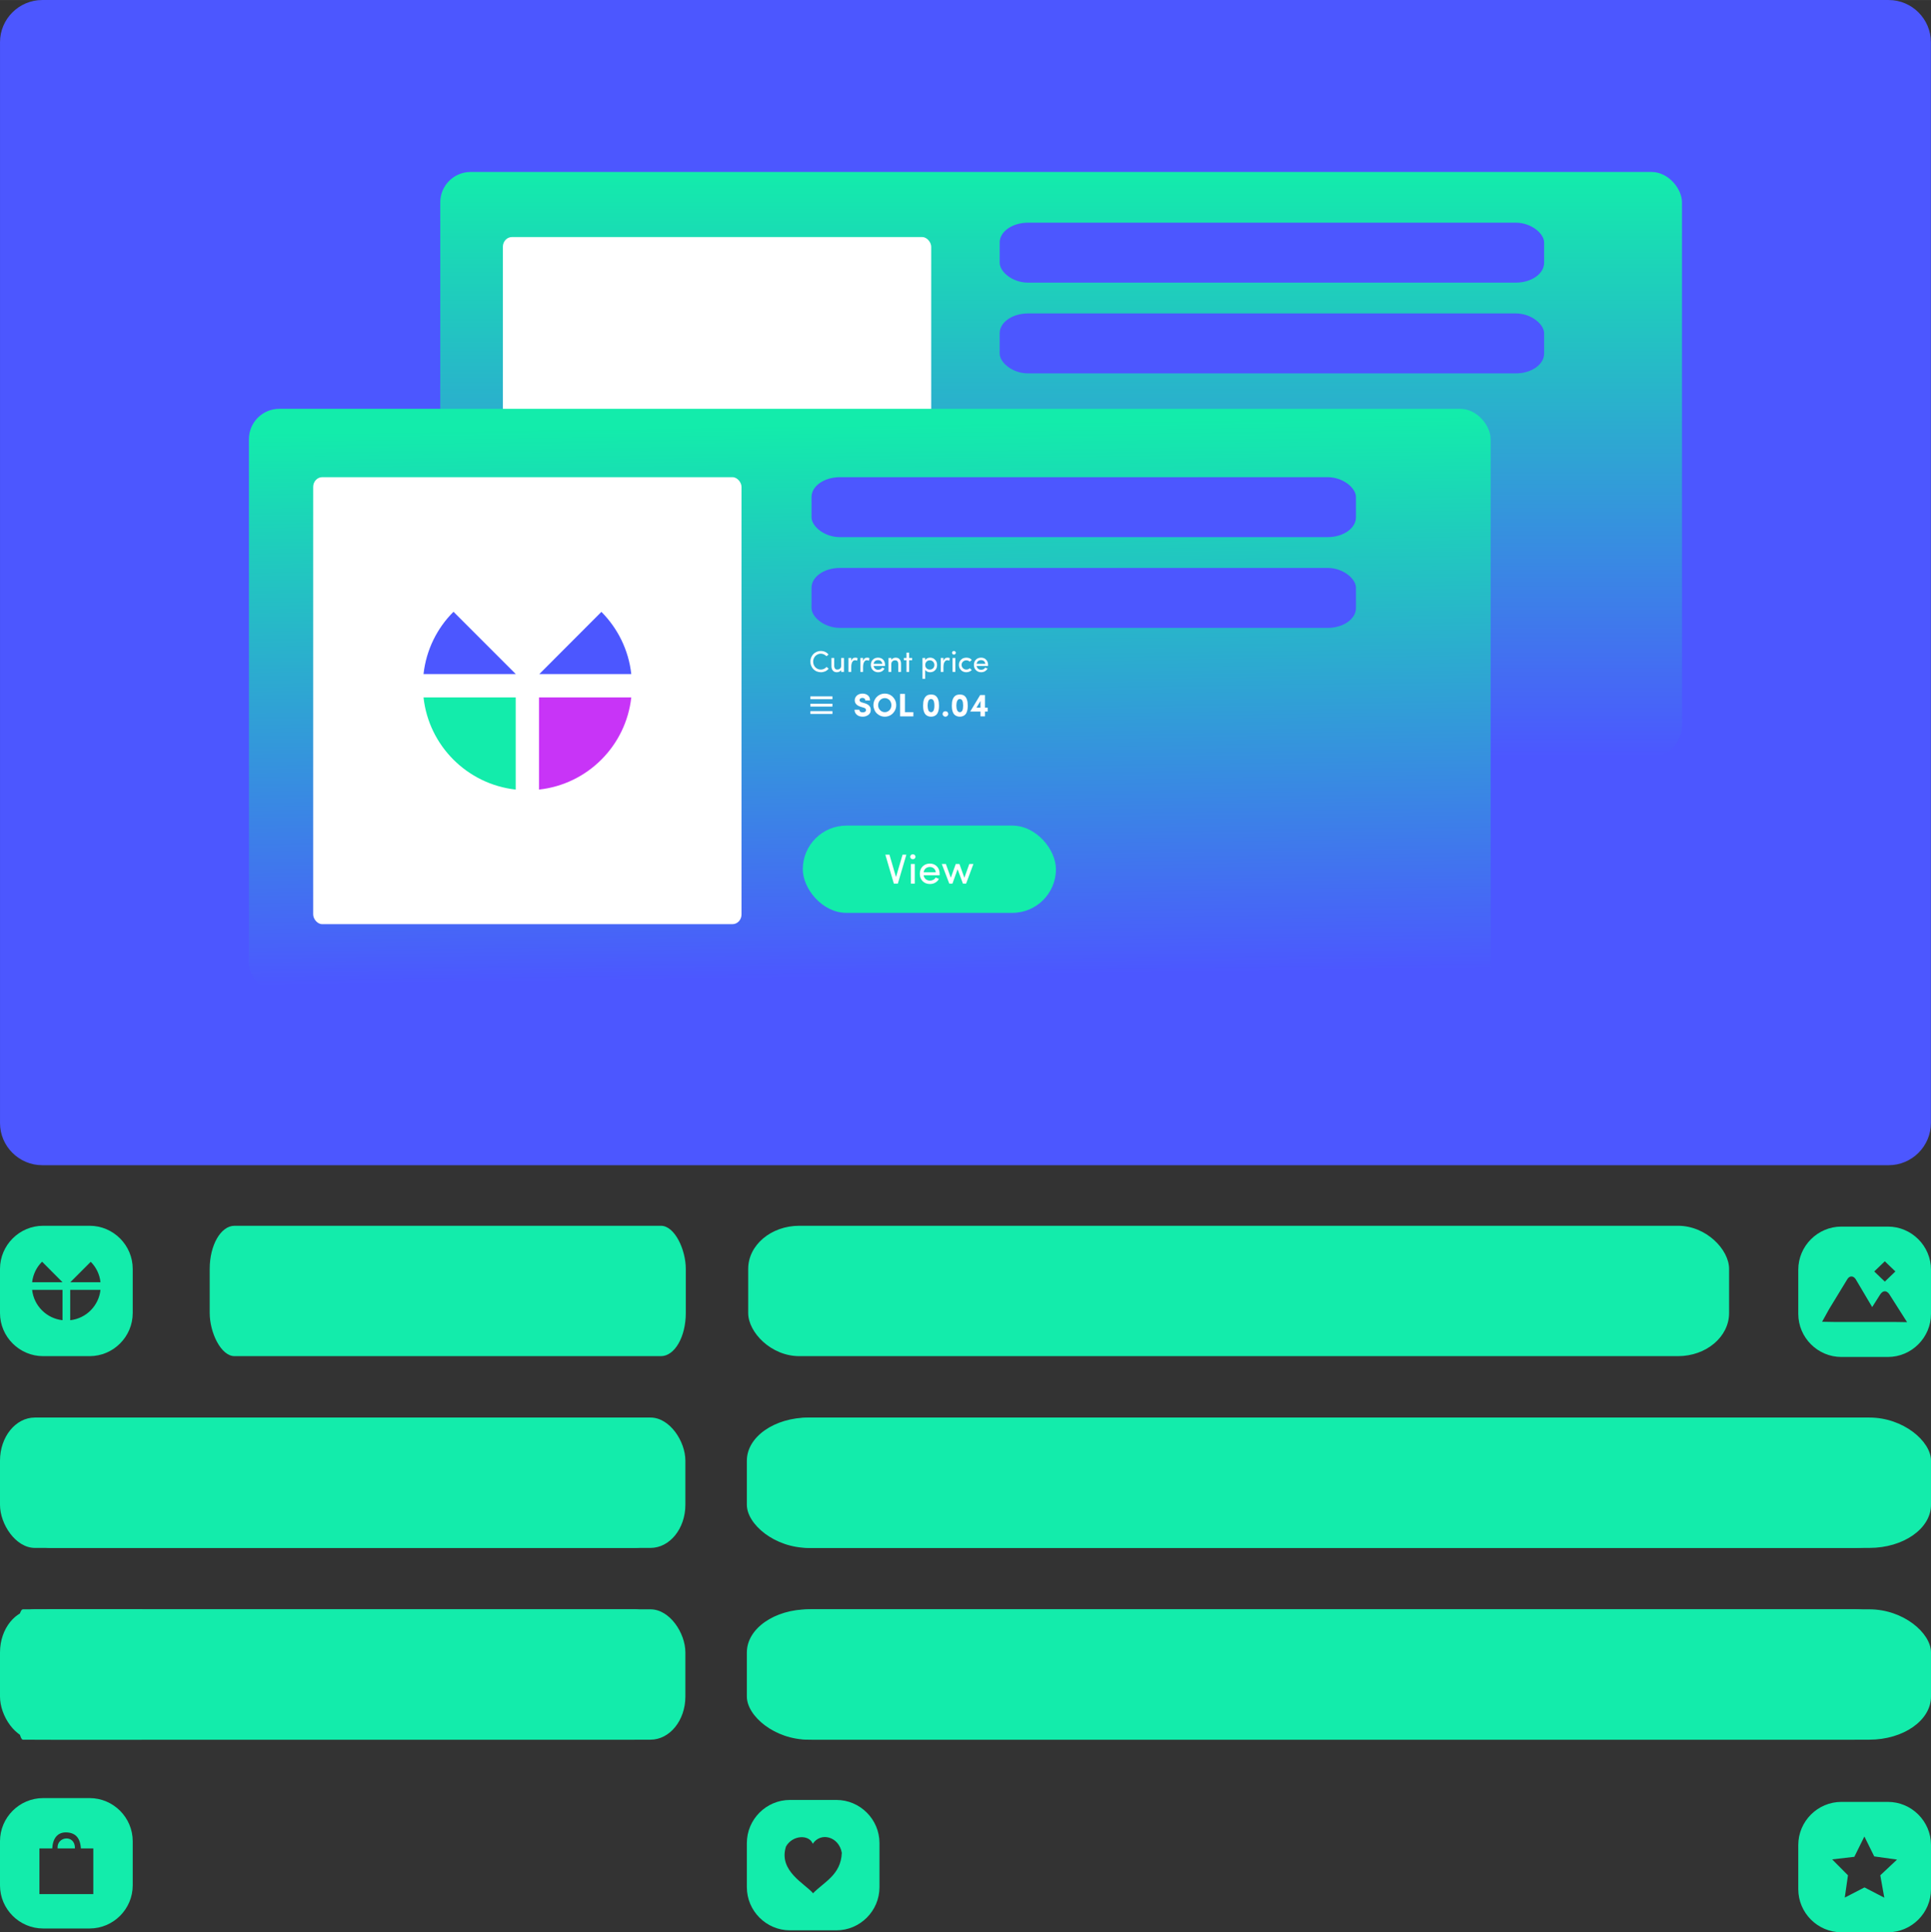 <?xml version="1.0" encoding="UTF-8"?>
<!DOCTYPE svg PUBLIC "-//W3C//DTD SVG 1.1//EN" "http://www.w3.org/Graphics/SVG/1.1/DTD/svg11.dtd">
<!-- Creator: CorelDRAW X6 -->
<svg xmlns="http://www.w3.org/2000/svg" xml:space="preserve" width="188.114mm" height="188.218mm" version="1.1" style="shape-rendering:geometricPrecision; text-rendering:geometricPrecision; image-rendering:optimizeQuality; fill-rule:evenodd; clip-rule:evenodd"
viewBox="0 0 18812 18822"
 xmlns:xlink="http://www.w3.org/1999/xlink">
 <rect x="0" y="0" width="18812" height="18822" fill="#333333" stroke="none"/>
 <defs>
  <style type="text/css">
   <![CDATA[
    .fil1 {fill:#13ECAB}
    .fil0 {fill:#4C57FF}
    .fil6 {fill:#C834F7}
    .fil3 {fill:white}
    .fil5 {fill:white;fill-rule:nonzero}
    .fil2 {fill:url(#id0)}
    .fil4 {fill:url(#id1)}
   ]]>
  </style>
  <linearGradient id="id0" gradientUnits="userSpaceOnUse" x1="10337.5" y1="7367.88" x2="10337.5" y2="1675.09">
   <stop offset="0" style="stop-color:#4C57FF"/>
   <stop offset="1" style="stop-color:#13ECAB"/>
  </linearGradient>
  <linearGradient id="id1" gradientUnits="userSpaceOnUse" xlink:href="#id0" x1="8512.43" y1="9526.36" x2="8435.41" y2="4131.21">
  </linearGradient>
 </defs>
 <g id="Layer_x0020_1">
  <path class="fil0" d="M411 0l17989 0c226,0 411,185 411,411l0 10528c0,226 -185,411 -411,411l-1922 0 -4287 0 -634 0 -4286 0 -635 0 -4286 0 -1939 0c-226,0 -411,-185 -411,-411l0 -10528c0,-226 185,-411 411,-411z"/>
  <rect class="fil1" x="156" y="13808" width="6521" height="1270" rx="340" ry="420"/>
  <rect class="fil1" x="156" y="15676" width="6521" height="1270" rx="340" ry="420"/>
  <rect class="fil1" x="7318" y="13808" width="11338" height="1270" rx="591" ry="420"/>
  <rect class="fil1" x="7318" y="15676" width="11338" height="1270" rx="591" ry="420"/>
  <rect class="fil1" x="2043" y="11940" width="4638" height="1270" rx="242" ry="420"/>
  <rect class="fil1" x="7289" y="11940" width="9556" height="1270" rx="498" ry="420"/>
  <rect class="fil1" x="156" y="15676" width="1292" height="1270" rx="67" ry="420"/>
  <rect class="fil1" y="13808" width="6521" height="1270" rx="340" ry="420"/>
  <rect class="fil1" y="15676" width="6521" height="1270" rx="340" ry="420"/>
  <rect class="fil1" x="7276" y="13808" width="11536" height="1270" rx="601" ry="420"/>
  <rect class="fil1" x="7276" y="15676" width="11536" height="1270" rx="601" ry="420"/>
  <path class="fil1" d="M420 17515l453 0c231,0 420,189 420,420l0 430c0,231 -189,420 -420,420l-453 0c-231,0 -420,-189 -420,-420l0 -430c0,-231 189,-420 420,-420zm-36 490l125 0c6,-103 55,-157 135,-156 87,2 137,49 144,156l121 0 0 445 -525 0 0 -445zm177 0l169 0c4,-139 -179,-119 -169,0z"/>
  <path class="fil1" d="M17939 17552l453 0c231,0 420,189 420,420l0 430c0,231 -189,420 -420,420l-453 0c-231,0 -420,-189 -420,-420l0 -430c0,-231 189,-420 420,-420zm224 337l-98 198 -216 25 154 155 -31 217 192 -99 193 100 -39 -218 163 -153 -222 -31 -96 -194z"/>
  <path class="fil1" d="M420 11940l453 0c231,0 420,189 420,420l0 430c0,231 -189,420 -420,420l-453 0c-231,0 -420,-189 -420,-420l0 -430c0,-231 189,-420 420,-420zm189 920c-155,-17 -279,-140 -296,-296l296 0 0 296zm370 -296c-17,156 -140,279 -295,296l0 -296 295 0zm-370 -74l-296 0c9,-78 44,-148 97,-200l199 200 0 0 0 0zm275 -199c52,52 87,122 95,199l-294 0 199 -199z"/>
  <path class="fil1" d="M7696 17533l452 0c231,0 420,189 420,420l0 430c0,231 -189,420 -420,420l-452 0c-231,0 -420,-189 -420,-420l0 -430c0,-231 189,-420 420,-420zm222 427c-35,-93 -198,-86 -261,27 -76,237 186,362 264,455 107,-111 271,-178 280,-394 -28,-159 -206,-205 -283,-88z"/>
  <path class="fil1" d="M17939 11948l453 0c231,0 420,189 420,420l0 430c0,231 -189,420 -420,420l-453 0c-231,0 -420,-189 -420,-420l0 -430c0,-231 189,-420 420,-420zm320 437l103 -99 103 99 -103 99 -103 -99zm-441 369l176 -289c23,-42 61,-40 84,-5l161 272 74 -117c30,-51 72,-48 100,3l82 129 84 132 -132 -2 -127 0 -454 0 -115 -2 67 -121z"/>
  <rect class="fil2" x="4289" y="1675" width="12097" height="5693" rx="296" ry="296"/>
  <rect class="fil3" x="4899" y="2309" width="4173" height="4354" rx="88" ry="95"/>
  <rect class="fil4" x="2425" y="3982" width="12097" height="5693" rx="296" ry="296"/>
  <rect class="fil3" x="3051" y="4648" width="4173" height="4354" rx="88" ry="95"/>
  <rect class="fil1" x="7821" y="8042" width="2466" height="850" rx="425" ry="425"/>
  <path class="fil5" d="M7895 6445c0,-19 4,-36 13,-52 9,-16 21,-29 37,-38 16,-9 33,-14 52,-14 15,0 29,3 42,9 13,6 24,15 33,25l-20 17c-7,-7 -16,-13 -25,-18 -10,-4 -20,-7 -30,-7 -14,0 -27,4 -38,11 -12,7 -21,16 -27,28 -7,12 -10,25 -10,39 0,14 3,27 10,39 6,12 15,21 27,28 11,7 24,10 38,10 11,0 21,-2 31,-7 9,-4 18,-11 24,-19l21 18c-9,10 -20,19 -33,25 -14,6 -28,9 -43,9 -14,0 -28,-3 -40,-8 -13,-5 -24,-13 -33,-22 -9,-9 -16,-20 -21,-33 -6,-13 -8,-26 -8,-40z"/>
  <path id="1" class="fil5" d="M8100 6488l0 -79 27 0 0 77c0,11 3,20 8,27 5,6 12,9 22,9 5,0 10,-1 14,-2 4,-1 9,-4 12,-7 4,-3 7,-7 9,-12 2,-5 3,-12 3,-19l0 -73 27 0 0 136 -27 0 0 -20c-3,7 -9,13 -17,17 -9,4 -17,6 -25,6 -17,0 -30,-5 -39,-16 -9,-10 -14,-25 -14,-44z"/>
  <path id="2" class="fil5" d="M8266 6545l0 -136 27 0 0 30c6,-22 19,-33 38,-33 5,0 9,0 14,1 4,1 7,3 10,4l-5 25c-6,-3 -13,-5 -20,-5 -8,0 -15,3 -21,9 -6,6 -10,13 -12,23 -3,9 -4,20 -4,33l0 49 -27 0z"/>
  <path id="3" class="fil5" d="M8382 6545l0 -136 26 0 0 30c7,-22 19,-33 38,-33 5,0 9,0 14,1 5,1 8,3 10,4l-4 25c-7,-3 -13,-5 -20,-5 -9,0 -16,3 -22,9 -5,6 -9,13 -12,23 -2,9 -4,20 -4,33l0 49 -26 0z"/>
  <path id="4" class="fil5" d="M8484 6477c0,-22 7,-39 20,-52 14,-13 30,-19 50,-19 20,0 36,6 49,19 13,13 19,30 19,52 0,5 0,8 0,10l-111 0c2,11 6,20 15,27 8,7 17,10 29,10 8,0 16,-2 23,-5 7,-4 13,-9 16,-16 3,1 7,3 13,5 5,2 9,3 10,4 -6,12 -14,20 -25,27 -12,6 -24,9 -38,9 -20,0 -36,-7 -50,-20 -13,-13 -20,-30 -20,-51zm27 -11l85 0c-2,-11 -7,-20 -14,-27 -7,-6 -17,-9 -28,-9 -11,0 -21,3 -29,9 -8,7 -12,16 -14,27z"/>
  <path id="5" class="fil5" d="M8656 6545l0 -136 27 0 0 20c3,-7 9,-13 18,-17 8,-4 16,-6 24,-6 17,0 30,5 39,16 9,10 14,25 14,44l0 79 -27 0 0 -77c0,-11 -2,-20 -8,-27 -5,-6 -12,-9 -22,-9 -5,0 -10,0 -14,2 -5,1 -9,4 -12,7 -4,3 -7,7 -9,12 -2,5 -3,12 -3,19l0 73 -27 0z"/>
  <polygon id="6" class="fil5" points="8806,6431 8806,6409 8831,6409 8831,6357 8857,6357 8857,6409 8886,6409 8886,6431 8857,6431 8857,6545 8831,6545 8831,6431 "/>
  <path id="7" class="fil5" d="M8987 6612l0 -203 26 0 0 21c5,-8 11,-13 20,-18 9,-4 18,-6 28,-6 19,0 35,6 48,20 14,13 20,30 20,51 0,14 -3,27 -9,38 -6,11 -15,19 -25,25 -10,5 -21,8 -34,8 -10,0 -19,-2 -28,-6 -9,-4 -15,-10 -20,-17l0 87 -26 0zm27 -134c0,13 4,24 13,32 9,8 19,12 31,12 13,0 23,-4 32,-12 8,-8 13,-19 13,-32 0,-14 -5,-25 -13,-33 -9,-9 -19,-13 -32,-13 -12,0 -23,4 -31,12 -9,9 -13,20 -13,34z"/>
  <path id="8" class="fil5" d="M9165 6545l0 -136 26 0 0 30c7,-22 20,-33 38,-33 5,0 10,0 14,1 5,1 8,3 10,4l-4 25c-6,-3 -13,-5 -20,-5 -9,0 -16,3 -21,9 -6,6 -10,13 -13,23 -2,9 -4,20 -4,33l0 49 -26 0z"/>
  <path id="9" class="fil5" d="M9280 6371c-3,-4 -5,-8 -5,-13 0,-5 2,-9 5,-12 4,-3 8,-5 13,-5 5,0 10,2 13,5 4,3 6,7 6,12 0,5 -2,9 -6,13 -3,3 -8,5 -13,5 -5,0 -9,-2 -13,-5zm0 174l0 -136 27 0 0 136 -27 0z"/>
  <path id="10" class="fil5" d="M9352 6514c-7,-11 -10,-24 -10,-38 0,-14 3,-26 10,-37 7,-11 16,-19 26,-25 11,-5 23,-8 36,-8 11,0 20,2 30,5 9,4 17,10 23,17l-20 17c-9,-9 -20,-13 -33,-13 -12,0 -23,4 -32,12 -9,8 -14,19 -14,32 0,14 5,25 14,33 9,9 20,13 32,13 13,0 24,-4 33,-13l20 17c-6,7 -14,12 -23,16 -9,4 -19,6 -30,6 -13,0 -25,-3 -36,-9 -10,-5 -19,-14 -26,-25z"/>
  <path id="11" class="fil5" d="M9488 6477c0,-22 7,-39 20,-52 13,-13 30,-19 50,-19 19,0 36,6 48,19 13,13 20,30 20,52 0,5 -1,8 -1,10l-111 0c2,11 7,20 15,27 8,7 18,10 30,10 8,0 16,-2 23,-5 7,-4 12,-9 16,-16 2,1 6,3 12,5 5,2 9,3 11,4 -6,12 -15,20 -26,27 -11,6 -24,9 -37,9 -20,0 -37,-7 -50,-20 -13,-13 -20,-30 -20,-51zm26 -11l85 0c-1,-11 -6,-20 -13,-27 -8,-6 -17,-9 -28,-9 -12,0 -21,3 -29,9 -8,7 -13,16 -15,27z"/>
  <path class="fil5" d="M8325 6913l47 0c0,8 3,14 9,19 6,5 14,7 24,7 9,0 17,-2 23,-6 6,-4 9,-10 9,-17 0,-5 -2,-10 -6,-14 -3,-4 -10,-7 -21,-10l-26 -8c-38,-12 -57,-33 -57,-63 0,-19 8,-34 22,-47 15,-12 32,-18 54,-18 21,0 39,6 53,18 14,12 20,29 20,49l-46 0c0,-7 -2,-13 -7,-18 -5,-4 -12,-7 -21,-7 -8,0 -15,2 -20,6 -6,4 -8,10 -8,16 0,10 8,18 23,22l27 8c40,12 60,34 59,67 0,10 -2,20 -7,28 -5,9 -11,15 -18,20 -8,5 -16,9 -25,12 -9,3 -19,4 -28,4 -24,0 -43,-6 -58,-19 -14,-12 -22,-29 -22,-49z"/>
  <path id="1" class="fil5" d="M8509 6869c0,-21 5,-40 15,-57 9,-17 23,-31 40,-41 17,-10 35,-15 56,-15 20,0 39,5 56,15 17,10 30,24 40,41 10,17 15,36 15,57 0,20 -5,39 -15,56 -10,17 -23,31 -40,41 -17,10 -36,15 -56,15 -15,0 -30,-3 -44,-9 -13,-6 -25,-14 -35,-24 -10,-10 -18,-22 -23,-36 -6,-14 -9,-28 -9,-43zm46 0c0,19 6,35 19,48 12,13 28,20 46,20 18,0 33,-7 46,-20 12,-13 18,-29 18,-48 0,-19 -6,-35 -18,-49 -13,-13 -28,-20 -46,-20 -18,0 -34,7 -46,20 -13,14 -19,30 -19,49z"/>
  <polygon id="2" class="fil5" points="8769,6978 8769,6759 8816,6759 8816,6937 8898,6937 8898,6978 "/>
  <path id="3" class="fil5" d="M8993 6873c0,-12 1,-24 2,-34 2,-11 4,-21 8,-30 4,-9 8,-17 14,-23 6,-7 13,-12 22,-16 9,-3 20,-5 32,-5 12,0 22,2 31,5 9,4 16,9 22,16 6,6 10,14 14,23 4,10 6,19 8,30 1,10 2,22 2,34 0,13 -1,24 -2,34 -2,11 -4,20 -8,30 -4,9 -8,17 -14,23 -6,6 -13,11 -22,15 -9,4 -19,6 -31,6 -12,0 -23,-2 -32,-6 -9,-4 -16,-9 -22,-15 -6,-6 -10,-14 -14,-23 -4,-10 -6,-19 -8,-30 -1,-10 -2,-21 -2,-34zm44 0c0,9 1,18 2,25 1,7 3,14 5,20 3,6 6,11 11,14 4,3 10,5 16,5 21,0 32,-21 32,-64 0,-43 -11,-64 -32,-64 -6,0 -12,1 -16,5 -5,3 -8,8 -11,14 -2,6 -4,13 -5,20 -1,8 -2,16 -2,25z"/>
  <path id="4" class="fil5" d="M9183 6954c0,-7 3,-14 8,-19 5,-5 12,-7 19,-7 8,0 14,2 20,7 5,5 8,12 8,19 0,8 -3,14 -8,19 -6,5 -12,8 -20,8 -7,0 -14,-3 -19,-8 -5,-5 -8,-11 -8,-19z"/>
  <path id="5" class="fil5" d="M9273 6873c0,-12 1,-24 2,-34 2,-11 4,-21 8,-30 4,-9 8,-17 14,-23 6,-7 13,-12 23,-16 9,-3 19,-5 31,-5 12,0 22,2 31,5 9,4 17,9 22,16 6,6 11,14 14,23 4,10 6,19 8,30 1,10 2,22 2,34 0,13 -1,24 -2,34 -2,11 -4,20 -8,30 -3,9 -8,17 -14,23 -5,6 -13,11 -22,15 -9,4 -19,6 -31,6 -12,0 -22,-2 -31,-6 -10,-4 -17,-9 -23,-15 -6,-6 -10,-14 -14,-23 -4,-10 -6,-19 -8,-30 -1,-10 -2,-21 -2,-34zm44 0c0,9 1,18 2,25 1,7 3,14 6,20 2,6 6,11 10,14 4,3 10,5 16,5 22,0 32,-21 32,-64 0,-43 -10,-64 -32,-64 -6,0 -12,1 -16,5 -4,3 -8,8 -10,14 -3,6 -5,13 -6,20 -1,8 -2,16 -2,25z"/>
  <path id="6" class="fil5" d="M9452 6931l97 -161 47 0 0 123 26 0 0 38 -26 0 0 47 -44 0 0 -47 -100 0zm61 -38l39 0 0 -65 -39 65z"/>
  <polygon class="fil5" points="8625,8325 8665,8325 8729,8543 8793,8325 8830,8325 8747,8607 8708,8607 "/>
  <path id="1" class="fil5" d="M8875 8363c-5,-5 -8,-11 -8,-18 0,-6 3,-12 8,-17 5,-4 11,-7 18,-7 7,0 13,3 18,7 5,5 8,11 8,17 0,7 -3,13 -8,18 -5,4 -11,7 -18,7 -7,0 -13,-3 -18,-7zm-1 244l0 -191 38 0 0 191 -38 0z"/>
  <path id="2" class="fil5" d="M8961 8511c0,-29 9,-53 28,-72 19,-18 42,-27 70,-27 28,0 50,9 68,27 18,18 27,42 27,72 0,7 0,12 0,15l-156 0c3,16 9,28 21,38 11,9 25,14 41,14 12,0 23,-3 32,-8 10,-5 18,-12 23,-22 4,2 10,4 17,7 8,3 13,5 15,6 -8,16 -20,28 -36,37 -15,9 -33,13 -52,13 -28,0 -51,-9 -70,-27 -19,-19 -28,-43 -28,-73zm37 -14l119 0c-2,-16 -9,-29 -19,-38 -11,-9 -24,-14 -39,-14 -16,0 -30,5 -41,14 -11,9 -17,22 -20,38z"/>
  <polygon id="3" class="fil5" points="9175,8416 9215,8416 9263,8550 9311,8416 9347,8416 9395,8550 9443,8416 9483,8416 9412,8607 9381,8607 9329,8467 9279,8607 9248,8607 "/>
  <path class="fil1" d="M5024 7691c-472,-52 -847,-427 -898,-898l898 0 0 898z"/>
  <path class="fil6" d="M6150 6793c-52,472 -427,847 -899,898l0 -898 899 0z"/>
  <path class="fil0" d="M5024 6566l-898 0c26,-237 133,-449 292,-607l606 606 0 1 0 0z"/>
  <path class="fil0" d="M5859 5960c159,160 265,371 291,606l-896 0 605 -606z"/>
  <g id="_591226776">
   <rect class="fil3" x="7895" y="6783" width="214.682" height="27.49"/>
   <rect class="fil3" x="7895" y="6855" width="214.682" height="27.49"/>
   <rect class="fil3" x="7895" y="6927" width="214.682" height="27.49"/>
  </g>
  <g id="_591233304">
   <rect class="fil0" x="7906" y="4648" width="5304" height="584" rx="276" ry="193"/>
   <rect class="fil0" x="7906" y="5532" width="5304" height="584" rx="276" ry="193"/>
  </g>
  <g id="_592803320">
   <rect class="fil0" x="9739" y="2169" width="5304" height="584" rx="276" ry="193"/>
   <rect class="fil0" x="9739" y="3053" width="5304" height="584" rx="276" ry="193"/>
  </g>
 </g>
</svg>
